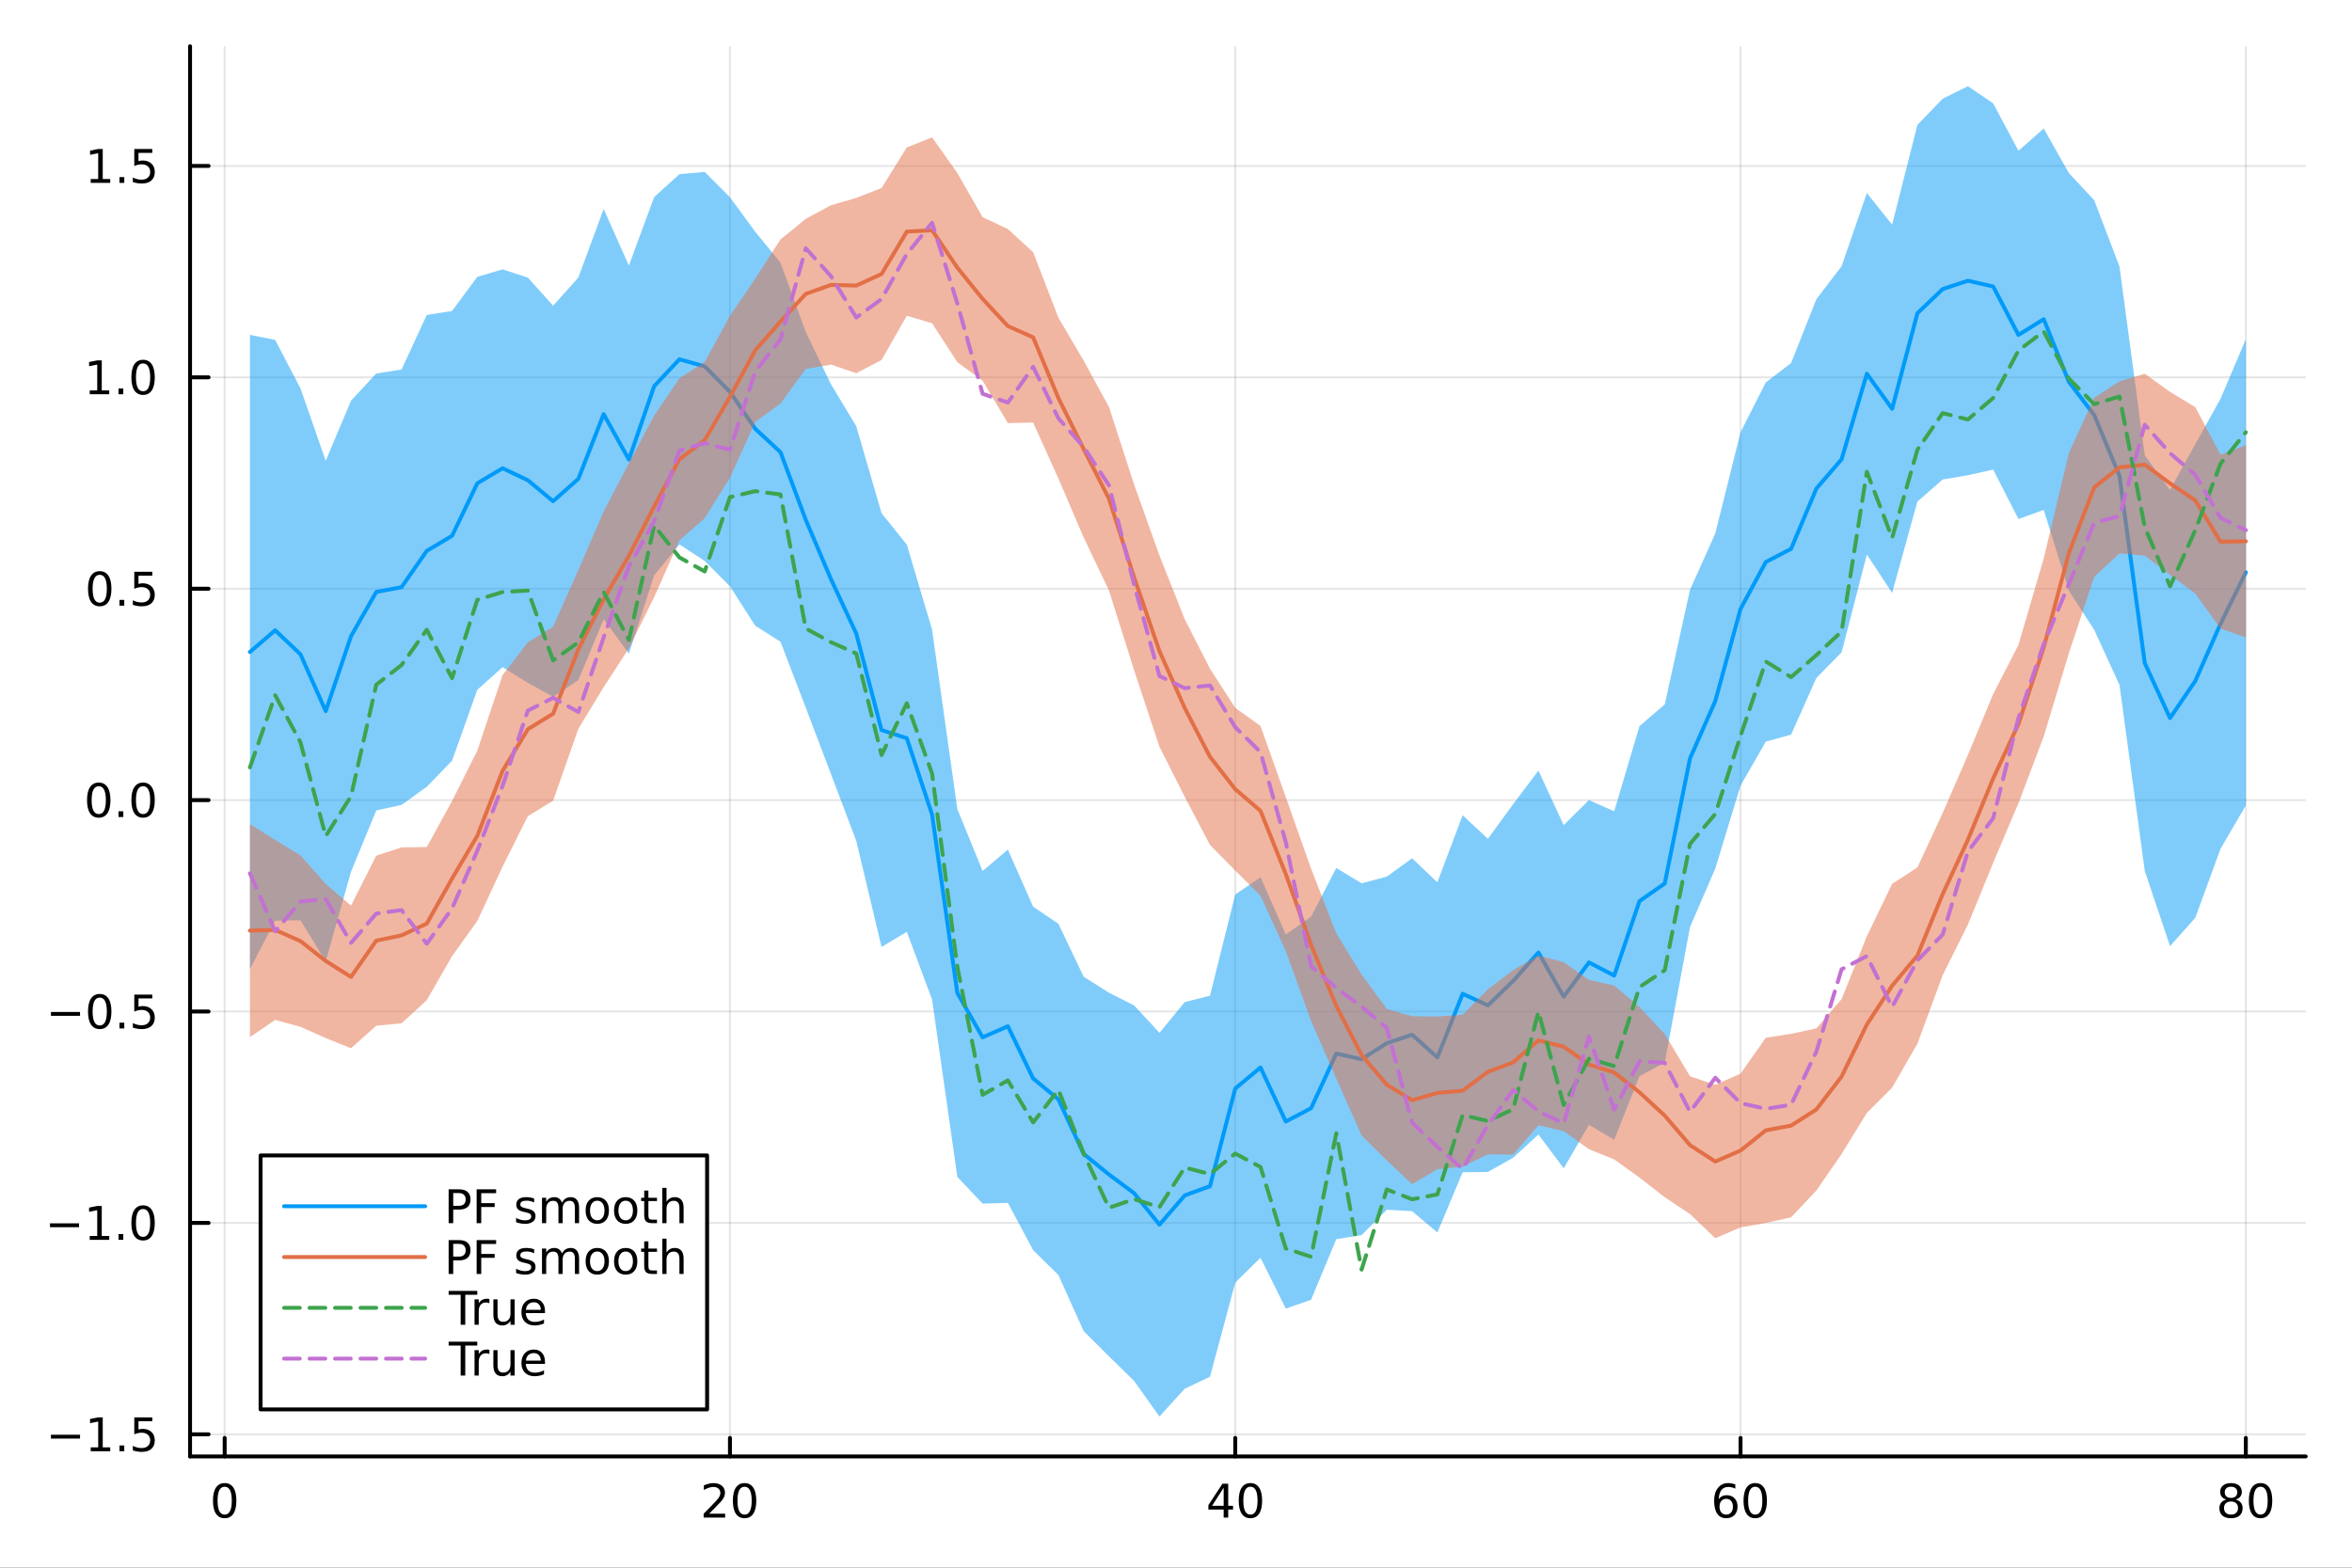 <?xml version="1.0" encoding="utf-8"?>
<svg xmlns="http://www.w3.org/2000/svg" xmlns:xlink="http://www.w3.org/1999/xlink" width="600" height="400" viewBox="0 0 2400 1600">
<rect x="0" y="0" width="2400" height="1600" fill="#333333" stroke="none"/>
<defs>
  <clipPath id="clip330">
    <rect x="0" y="0" width="2400" height="1600"/>
  </clipPath>
</defs>
<path clip-path="url(#clip330)" d="M0 1600 L2400 1600 L2400 0 L0 0  Z" fill="#ffffff" fill-rule="evenodd" fill-opacity="1"/>
<defs>
  <clipPath id="clip331">
    <rect x="480" y="0" width="1681" height="1600"/>
  </clipPath>
</defs>
<path clip-path="url(#clip330)" d="M193.936 1486.45 L2352.76 1486.45 L2352.76 47.244 L193.936 47.244  Z" fill="#ffffff" fill-rule="evenodd" fill-opacity="1"/>
<defs>
  <clipPath id="clip332">
    <rect x="193" y="47" width="2160" height="1440"/>
  </clipPath>
</defs>
<polyline clip-path="url(#clip332)" style="stroke:#000000; stroke-linecap:round; stroke-linejoin:round; stroke-width:2; stroke-opacity:0.1; fill:none" points="229.255,1486.45 229.255,47.244 "/>
<polyline clip-path="url(#clip332)" style="stroke:#000000; stroke-linecap:round; stroke-linejoin:round; stroke-width:2; stroke-opacity:0.1; fill:none" points="744.855,1486.45 744.855,47.244 "/>
<polyline clip-path="url(#clip332)" style="stroke:#000000; stroke-linecap:round; stroke-linejoin:round; stroke-width:2; stroke-opacity:0.1; fill:none" points="1260.46,1486.45 1260.46,47.244 "/>
<polyline clip-path="url(#clip332)" style="stroke:#000000; stroke-linecap:round; stroke-linejoin:round; stroke-width:2; stroke-opacity:0.1; fill:none" points="1776.06,1486.45 1776.06,47.244 "/>
<polyline clip-path="url(#clip332)" style="stroke:#000000; stroke-linecap:round; stroke-linejoin:round; stroke-width:2; stroke-opacity:0.1; fill:none" points="2291.66,1486.45 2291.66,47.244 "/>
<polyline clip-path="url(#clip332)" style="stroke:#000000; stroke-linecap:round; stroke-linejoin:round; stroke-width:2; stroke-opacity:0.1; fill:none" points="193.936,1463.86 2352.76,1463.86 "/>
<polyline clip-path="url(#clip332)" style="stroke:#000000; stroke-linecap:round; stroke-linejoin:round; stroke-width:2; stroke-opacity:0.1; fill:none" points="193.936,1248.11 2352.76,1248.11 "/>
<polyline clip-path="url(#clip332)" style="stroke:#000000; stroke-linecap:round; stroke-linejoin:round; stroke-width:2; stroke-opacity:0.1; fill:none" points="193.936,1032.36 2352.76,1032.36 "/>
<polyline clip-path="url(#clip332)" style="stroke:#000000; stroke-linecap:round; stroke-linejoin:round; stroke-width:2; stroke-opacity:0.1; fill:none" points="193.936,816.609 2352.76,816.609 "/>
<polyline clip-path="url(#clip332)" style="stroke:#000000; stroke-linecap:round; stroke-linejoin:round; stroke-width:2; stroke-opacity:0.1; fill:none" points="193.936,600.858 2352.76,600.858 "/>
<polyline clip-path="url(#clip332)" style="stroke:#000000; stroke-linecap:round; stroke-linejoin:round; stroke-width:2; stroke-opacity:0.1; fill:none" points="193.936,385.107 2352.76,385.107 "/>
<polyline clip-path="url(#clip332)" style="stroke:#000000; stroke-linecap:round; stroke-linejoin:round; stroke-width:2; stroke-opacity:0.1; fill:none" points="193.936,169.356 2352.76,169.356 "/>
<polyline clip-path="url(#clip330)" style="stroke:#000000; stroke-linecap:round; stroke-linejoin:round; stroke-width:4; stroke-opacity:1; fill:none" points="193.936,1486.45 2352.76,1486.45 "/>
<polyline clip-path="url(#clip330)" style="stroke:#000000; stroke-linecap:round; stroke-linejoin:round; stroke-width:4; stroke-opacity:1; fill:none" points="229.255,1486.45 229.255,1467.55 "/>
<polyline clip-path="url(#clip330)" style="stroke:#000000; stroke-linecap:round; stroke-linejoin:round; stroke-width:4; stroke-opacity:1; fill:none" points="744.855,1486.45 744.855,1467.55 "/>
<polyline clip-path="url(#clip330)" style="stroke:#000000; stroke-linecap:round; stroke-linejoin:round; stroke-width:4; stroke-opacity:1; fill:none" points="1260.46,1486.45 1260.46,1467.55 "/>
<polyline clip-path="url(#clip330)" style="stroke:#000000; stroke-linecap:round; stroke-linejoin:round; stroke-width:4; stroke-opacity:1; fill:none" points="1776.06,1486.45 1776.06,1467.55 "/>
<polyline clip-path="url(#clip330)" style="stroke:#000000; stroke-linecap:round; stroke-linejoin:round; stroke-width:4; stroke-opacity:1; fill:none" points="2291.66,1486.45 2291.66,1467.55 "/>
<path clip-path="url(#clip330)" d="M229.255 1517.37 Q225.644 1517.37 223.815 1520.93 Q222.009 1524.47 222.009 1531.6 Q222.009 1538.71 223.815 1542.27 Q225.644 1545.82 229.255 1545.82 Q232.889 1545.82 234.694 1542.27 Q236.523 1538.71 236.523 1531.6 Q236.523 1524.47 234.694 1520.93 Q232.889 1517.37 229.255 1517.37 M229.255 1513.66 Q235.065 1513.66 238.12 1518.27 Q241.199 1522.85 241.199 1531.6 Q241.199 1540.33 238.12 1544.94 Q235.065 1549.52 229.255 1549.52 Q223.444 1549.52 220.366 1544.94 Q217.31 1540.33 217.31 1531.6 Q217.31 1522.85 220.366 1518.27 Q223.444 1513.66 229.255 1513.66 Z" fill="#000000" fill-rule="nonzero" fill-opacity="1" /><path clip-path="url(#clip330)" d="M723.629 1544.91 L739.948 1544.91 L739.948 1548.85 L718.004 1548.85 L718.004 1544.91 Q720.666 1542.16 725.249 1537.53 Q729.855 1532.88 731.036 1531.53 Q733.281 1529.01 734.161 1527.27 Q735.064 1525.51 735.064 1523.82 Q735.064 1521.07 733.119 1519.33 Q731.198 1517.6 728.096 1517.6 Q725.897 1517.6 723.443 1518.36 Q721.013 1519.13 718.235 1520.68 L718.235 1515.95 Q721.059 1514.82 723.513 1514.24 Q725.967 1513.66 728.004 1513.66 Q733.374 1513.66 736.568 1516.35 Q739.763 1519.03 739.763 1523.52 Q739.763 1525.65 738.953 1527.57 Q738.166 1529.47 736.059 1532.07 Q735.48 1532.74 732.379 1535.95 Q729.277 1539.15 723.629 1544.91 Z" fill="#000000" fill-rule="nonzero" fill-opacity="1" /><path clip-path="url(#clip330)" d="M759.763 1517.37 Q756.152 1517.37 754.323 1520.93 Q752.517 1524.47 752.517 1531.6 Q752.517 1538.71 754.323 1542.27 Q756.152 1545.82 759.763 1545.82 Q763.397 1545.82 765.202 1542.27 Q767.031 1538.71 767.031 1531.6 Q767.031 1524.47 765.202 1520.93 Q763.397 1517.37 759.763 1517.37 M759.763 1513.66 Q765.573 1513.66 768.628 1518.27 Q771.707 1522.85 771.707 1531.6 Q771.707 1540.33 768.628 1544.94 Q765.573 1549.52 759.763 1549.52 Q753.952 1549.52 750.874 1544.94 Q747.818 1540.33 747.818 1531.6 Q747.818 1522.85 750.874 1518.27 Q753.952 1513.66 759.763 1513.66 Z" fill="#000000" fill-rule="nonzero" fill-opacity="1" /><path clip-path="url(#clip330)" d="M1248.63 1518.36 L1236.82 1536.81 L1248.63 1536.81 L1248.63 1518.36 M1247.4 1514.29 L1253.28 1514.29 L1253.28 1536.81 L1258.21 1536.81 L1258.21 1540.7 L1253.28 1540.7 L1253.28 1548.85 L1248.63 1548.85 L1248.63 1540.7 L1233.03 1540.7 L1233.03 1536.19 L1247.4 1514.29 Z" fill="#000000" fill-rule="nonzero" fill-opacity="1" /><path clip-path="url(#clip330)" d="M1275.94 1517.37 Q1272.33 1517.37 1270.5 1520.93 Q1268.7 1524.47 1268.7 1531.6 Q1268.7 1538.71 1270.5 1542.27 Q1272.33 1545.82 1275.94 1545.82 Q1279.58 1545.82 1281.38 1542.27 Q1283.21 1538.71 1283.21 1531.6 Q1283.21 1524.47 1281.38 1520.93 Q1279.58 1517.37 1275.94 1517.37 M1275.94 1513.66 Q1281.75 1513.66 1284.81 1518.27 Q1287.89 1522.85 1287.89 1531.6 Q1287.89 1540.33 1284.81 1544.94 Q1281.75 1549.52 1275.94 1549.52 Q1270.13 1549.52 1267.05 1544.94 Q1264 1540.33 1264 1531.6 Q1264 1522.85 1267.05 1518.27 Q1270.13 1513.66 1275.94 1513.66 Z" fill="#000000" fill-rule="nonzero" fill-opacity="1" /><path clip-path="url(#clip330)" d="M1761.46 1529.7 Q1758.31 1529.7 1756.46 1531.86 Q1754.63 1534.01 1754.63 1537.76 Q1754.63 1541.49 1756.46 1543.66 Q1758.31 1545.82 1761.46 1545.82 Q1764.61 1545.82 1766.44 1543.66 Q1768.29 1541.49 1768.29 1537.76 Q1768.29 1534.01 1766.44 1531.86 Q1764.61 1529.7 1761.46 1529.7 M1770.74 1515.05 L1770.74 1519.31 Q1768.98 1518.48 1767.18 1518.04 Q1765.4 1517.6 1763.64 1517.6 Q1759.01 1517.6 1756.55 1520.72 Q1754.12 1523.85 1753.78 1530.17 Q1755.14 1528.15 1757.2 1527.09 Q1759.26 1526 1761.74 1526 Q1766.95 1526 1769.96 1529.17 Q1772.99 1532.32 1772.99 1537.76 Q1772.99 1543.08 1769.84 1546.3 Q1766.69 1549.52 1761.46 1549.52 Q1755.47 1549.52 1752.3 1544.94 Q1749.12 1540.33 1749.12 1531.6 Q1749.12 1523.41 1753.01 1518.55 Q1756.9 1513.66 1763.45 1513.66 Q1765.21 1513.66 1766.99 1514.01 Q1768.8 1514.36 1770.74 1515.05 Z" fill="#000000" fill-rule="nonzero" fill-opacity="1" /><path clip-path="url(#clip330)" d="M1791.04 1517.37 Q1787.43 1517.37 1785.61 1520.93 Q1783.8 1524.47 1783.8 1531.6 Q1783.8 1538.71 1785.61 1542.27 Q1787.43 1545.82 1791.04 1545.82 Q1794.68 1545.82 1796.48 1542.27 Q1798.31 1538.71 1798.31 1531.6 Q1798.31 1524.47 1796.48 1520.93 Q1794.68 1517.37 1791.04 1517.37 M1791.04 1513.66 Q1796.86 1513.66 1799.91 1518.27 Q1802.99 1522.85 1802.99 1531.6 Q1802.99 1540.33 1799.91 1544.94 Q1796.86 1549.52 1791.04 1549.52 Q1785.23 1549.52 1782.16 1544.94 Q1779.1 1540.33 1779.1 1531.6 Q1779.1 1522.85 1782.16 1518.27 Q1785.23 1513.66 1791.04 1513.66 Z" fill="#000000" fill-rule="nonzero" fill-opacity="1" /><path clip-path="url(#clip330)" d="M2276.53 1532.44 Q2273.2 1532.44 2271.28 1534.22 Q2269.38 1536 2269.38 1539.13 Q2269.38 1542.25 2271.28 1544.03 Q2273.2 1545.82 2276.53 1545.82 Q2279.86 1545.82 2281.78 1544.03 Q2283.71 1542.23 2283.71 1539.13 Q2283.71 1536 2281.78 1534.22 Q2279.89 1532.44 2276.53 1532.44 M2271.85 1530.45 Q2268.84 1529.7 2267.16 1527.64 Q2265.49 1525.58 2265.49 1522.62 Q2265.49 1518.48 2268.43 1516.07 Q2271.39 1513.66 2276.53 1513.66 Q2281.69 1513.66 2284.63 1516.07 Q2287.57 1518.48 2287.57 1522.62 Q2287.57 1525.58 2285.88 1527.64 Q2284.22 1529.7 2281.23 1530.45 Q2284.61 1531.23 2286.48 1533.52 Q2288.38 1535.82 2288.38 1539.13 Q2288.38 1544.15 2285.3 1546.83 Q2282.25 1549.52 2276.53 1549.52 Q2270.81 1549.52 2267.73 1546.83 Q2264.68 1544.15 2264.68 1539.13 Q2264.68 1535.82 2266.58 1533.52 Q2268.47 1531.23 2271.85 1530.45 M2270.14 1523.06 Q2270.14 1525.75 2271.81 1527.25 Q2273.5 1528.76 2276.53 1528.76 Q2279.54 1528.76 2281.23 1527.25 Q2282.94 1525.75 2282.94 1523.06 Q2282.94 1520.38 2281.23 1518.87 Q2279.54 1517.37 2276.53 1517.37 Q2273.5 1517.37 2271.81 1518.87 Q2270.14 1520.38 2270.14 1523.06 Z" fill="#000000" fill-rule="nonzero" fill-opacity="1" /><path clip-path="url(#clip330)" d="M2306.69 1517.37 Q2303.08 1517.37 2301.25 1520.93 Q2299.45 1524.47 2299.45 1531.6 Q2299.45 1538.71 2301.25 1542.27 Q2303.08 1545.82 2306.69 1545.82 Q2310.33 1545.82 2312.13 1542.27 Q2313.96 1538.71 2313.96 1531.6 Q2313.96 1524.47 2312.13 1520.93 Q2310.33 1517.37 2306.69 1517.37 M2306.69 1513.66 Q2312.5 1513.66 2315.56 1518.27 Q2318.64 1522.85 2318.64 1531.6 Q2318.64 1540.33 2315.56 1544.94 Q2312.5 1549.52 2306.69 1549.52 Q2300.88 1549.52 2297.8 1544.94 Q2294.75 1540.33 2294.75 1531.6 Q2294.75 1522.85 2297.8 1518.27 Q2300.88 1513.66 2306.69 1513.66 Z" fill="#000000" fill-rule="nonzero" fill-opacity="1" /><polyline clip-path="url(#clip330)" style="stroke:#000000; stroke-linecap:round; stroke-linejoin:round; stroke-width:4; stroke-opacity:1; fill:none" points="193.936,1486.45 193.936,47.244 "/>
<polyline clip-path="url(#clip330)" style="stroke:#000000; stroke-linecap:round; stroke-linejoin:round; stroke-width:4; stroke-opacity:1; fill:none" points="193.936,1463.86 212.834,1463.86 "/>
<polyline clip-path="url(#clip330)" style="stroke:#000000; stroke-linecap:round; stroke-linejoin:round; stroke-width:4; stroke-opacity:1; fill:none" points="193.936,1248.11 212.834,1248.11 "/>
<polyline clip-path="url(#clip330)" style="stroke:#000000; stroke-linecap:round; stroke-linejoin:round; stroke-width:4; stroke-opacity:1; fill:none" points="193.936,1032.36 212.834,1032.36 "/>
<polyline clip-path="url(#clip330)" style="stroke:#000000; stroke-linecap:round; stroke-linejoin:round; stroke-width:4; stroke-opacity:1; fill:none" points="193.936,816.609 212.834,816.609 "/>
<polyline clip-path="url(#clip330)" style="stroke:#000000; stroke-linecap:round; stroke-linejoin:round; stroke-width:4; stroke-opacity:1; fill:none" points="193.936,600.858 212.834,600.858 "/>
<polyline clip-path="url(#clip330)" style="stroke:#000000; stroke-linecap:round; stroke-linejoin:round; stroke-width:4; stroke-opacity:1; fill:none" points="193.936,385.107 212.834,385.107 "/>
<polyline clip-path="url(#clip330)" style="stroke:#000000; stroke-linecap:round; stroke-linejoin:round; stroke-width:4; stroke-opacity:1; fill:none" points="193.936,169.356 212.834,169.356 "/>
<path clip-path="url(#clip330)" d="M51.987 1464.31 L81.663 1464.31 L81.663 1468.25 L51.987 1468.25 L51.987 1464.31 Z" fill="#000000" fill-rule="nonzero" fill-opacity="1" /><path clip-path="url(#clip330)" d="M92.566 1477.21 L100.205 1477.21 L100.205 1450.84 L91.895 1452.51 L91.895 1448.25 L100.159 1446.58 L104.834 1446.58 L104.834 1477.21 L112.473 1477.21 L112.473 1481.14 L92.566 1481.14 L92.566 1477.21 Z" fill="#000000" fill-rule="nonzero" fill-opacity="1" /><path clip-path="url(#clip330)" d="M121.918 1475.26 L126.802 1475.26 L126.802 1481.14 L121.918 1481.14 L121.918 1475.26 Z" fill="#000000" fill-rule="nonzero" fill-opacity="1" /><path clip-path="url(#clip330)" d="M137.033 1446.58 L155.39 1446.58 L155.39 1450.52 L141.316 1450.52 L141.316 1458.99 Q142.334 1458.64 143.353 1458.48 Q144.371 1458.3 145.39 1458.3 Q151.177 1458.3 154.556 1461.47 Q157.936 1464.64 157.936 1470.05 Q157.936 1475.63 154.464 1478.74 Q150.992 1481.81 144.672 1481.81 Q142.496 1481.81 140.228 1481.44 Q137.982 1481.07 135.575 1480.33 L135.575 1475.63 Q137.658 1476.77 139.881 1477.32 Q142.103 1477.88 144.58 1477.88 Q148.584 1477.88 150.922 1475.77 Q153.26 1473.67 153.26 1470.05 Q153.26 1466.44 150.922 1464.34 Q148.584 1462.23 144.58 1462.23 Q142.705 1462.23 140.83 1462.65 Q138.978 1463.06 137.033 1463.94 L137.033 1446.58 Z" fill="#000000" fill-rule="nonzero" fill-opacity="1" /><path clip-path="url(#clip330)" d="M50.992 1248.56 L80.668 1248.56 L80.668 1252.5 L50.992 1252.5 L50.992 1248.56 Z" fill="#000000" fill-rule="nonzero" fill-opacity="1" /><path clip-path="url(#clip330)" d="M91.571 1261.46 L99.21 1261.46 L99.21 1235.09 L90.899 1236.76 L90.899 1232.5 L99.163 1230.83 L103.839 1230.83 L103.839 1261.46 L111.478 1261.46 L111.478 1265.39 L91.571 1265.39 L91.571 1261.46 Z" fill="#000000" fill-rule="nonzero" fill-opacity="1" /><path clip-path="url(#clip330)" d="M120.922 1259.51 L125.807 1259.51 L125.807 1265.39 L120.922 1265.39 L120.922 1259.51 Z" fill="#000000" fill-rule="nonzero" fill-opacity="1" /><path clip-path="url(#clip330)" d="M145.992 1233.91 Q142.381 1233.91 140.552 1237.47 Q138.746 1241.02 138.746 1248.15 Q138.746 1255.25 140.552 1258.82 Q142.381 1262.36 145.992 1262.36 Q149.626 1262.36 151.431 1258.82 Q153.26 1255.25 153.26 1248.15 Q153.26 1241.02 151.431 1237.47 Q149.626 1233.91 145.992 1233.91 M145.992 1230.21 Q151.802 1230.21 154.857 1234.81 Q157.936 1239.4 157.936 1248.15 Q157.936 1256.87 154.857 1261.48 Q151.802 1266.06 145.992 1266.06 Q140.181 1266.06 137.103 1261.48 Q134.047 1256.87 134.047 1248.15 Q134.047 1239.4 137.103 1234.81 Q140.181 1230.21 145.992 1230.21 Z" fill="#000000" fill-rule="nonzero" fill-opacity="1" /><path clip-path="url(#clip330)" d="M51.987 1032.81 L81.663 1032.81 L81.663 1036.75 L51.987 1036.75 L51.987 1032.81 Z" fill="#000000" fill-rule="nonzero" fill-opacity="1" /><path clip-path="url(#clip330)" d="M101.756 1018.16 Q98.145 1018.16 96.316 1021.72 Q94.51 1025.27 94.51 1032.39 Q94.51 1039.5 96.316 1043.07 Q98.145 1046.61 101.756 1046.61 Q105.39 1046.61 107.196 1043.07 Q109.024 1039.5 109.024 1032.39 Q109.024 1025.27 107.196 1021.72 Q105.39 1018.16 101.756 1018.16 M101.756 1014.46 Q107.566 1014.46 110.621 1019.06 Q113.7 1023.64 113.7 1032.39 Q113.7 1041.12 110.621 1045.73 Q107.566 1050.31 101.756 1050.31 Q95.946 1050.31 92.867 1045.73 Q89.811 1041.12 89.811 1032.39 Q89.811 1023.64 92.867 1019.06 Q95.946 1014.46 101.756 1014.46 Z" fill="#000000" fill-rule="nonzero" fill-opacity="1" /><path clip-path="url(#clip330)" d="M121.918 1043.76 L126.802 1043.76 L126.802 1049.64 L121.918 1049.64 L121.918 1043.76 Z" fill="#000000" fill-rule="nonzero" fill-opacity="1" /><path clip-path="url(#clip330)" d="M137.033 1015.08 L155.39 1015.08 L155.39 1019.02 L141.316 1019.02 L141.316 1027.49 Q142.334 1027.14 143.353 1026.98 Q144.371 1026.79 145.39 1026.79 Q151.177 1026.79 154.556 1029.96 Q157.936 1033.14 157.936 1038.55 Q157.936 1044.13 154.464 1047.23 Q150.992 1050.31 144.672 1050.31 Q142.496 1050.31 140.228 1049.94 Q137.982 1049.57 135.575 1048.83 L135.575 1044.13 Q137.658 1045.27 139.881 1045.82 Q142.103 1046.38 144.58 1046.38 Q148.584 1046.38 150.922 1044.27 Q153.26 1042.16 153.26 1038.55 Q153.26 1034.94 150.922 1032.83 Q148.584 1030.73 144.58 1030.73 Q142.705 1030.73 140.83 1031.14 Q138.978 1031.56 137.033 1032.44 L137.033 1015.08 Z" fill="#000000" fill-rule="nonzero" fill-opacity="1" /><path clip-path="url(#clip330)" d="M100.76 802.408 Q97.149 802.408 95.321 805.972 Q93.515 809.514 93.515 816.644 Q93.515 823.75 95.321 827.315 Q97.149 830.857 100.76 830.857 Q104.395 830.857 106.2 827.315 Q108.029 823.75 108.029 816.644 Q108.029 809.514 106.2 805.972 Q104.395 802.408 100.76 802.408 M100.76 798.704 Q106.571 798.704 109.626 803.31 Q112.705 807.894 112.705 816.644 Q112.705 825.371 109.626 829.977 Q106.571 834.56 100.76 834.56 Q94.95 834.56 91.871 829.977 Q88.816 825.371 88.816 816.644 Q88.816 807.894 91.871 803.31 Q94.95 798.704 100.76 798.704 Z" fill="#000000" fill-rule="nonzero" fill-opacity="1" /><path clip-path="url(#clip330)" d="M120.922 828.009 L125.807 828.009 L125.807 833.889 L120.922 833.889 L120.922 828.009 Z" fill="#000000" fill-rule="nonzero" fill-opacity="1" /><path clip-path="url(#clip330)" d="M145.992 802.408 Q142.381 802.408 140.552 805.972 Q138.746 809.514 138.746 816.644 Q138.746 823.75 140.552 827.315 Q142.381 830.857 145.992 830.857 Q149.626 830.857 151.431 827.315 Q153.26 823.75 153.26 816.644 Q153.26 809.514 151.431 805.972 Q149.626 802.408 145.992 802.408 M145.992 798.704 Q151.802 798.704 154.857 803.31 Q157.936 807.894 157.936 816.644 Q157.936 825.371 154.857 829.977 Q151.802 834.56 145.992 834.56 Q140.181 834.56 137.103 829.977 Q134.047 825.371 134.047 816.644 Q134.047 807.894 137.103 803.31 Q140.181 798.704 145.992 798.704 Z" fill="#000000" fill-rule="nonzero" fill-opacity="1" /><path clip-path="url(#clip330)" d="M101.756 586.657 Q98.145 586.657 96.316 590.221 Q94.51 593.763 94.51 600.893 Q94.51 607.999 96.316 611.564 Q98.145 615.105 101.756 615.105 Q105.39 615.105 107.196 611.564 Q109.024 607.999 109.024 600.893 Q109.024 593.763 107.196 590.221 Q105.39 586.657 101.756 586.657 M101.756 582.953 Q107.566 582.953 110.621 587.559 Q113.7 592.143 113.7 600.893 Q113.7 609.619 110.621 614.226 Q107.566 618.809 101.756 618.809 Q95.946 618.809 92.867 614.226 Q89.811 609.619 89.811 600.893 Q89.811 592.143 92.867 587.559 Q95.946 582.953 101.756 582.953 Z" fill="#000000" fill-rule="nonzero" fill-opacity="1" /><path clip-path="url(#clip330)" d="M121.918 612.258 L126.802 612.258 L126.802 618.138 L121.918 618.138 L121.918 612.258 Z" fill="#000000" fill-rule="nonzero" fill-opacity="1" /><path clip-path="url(#clip330)" d="M137.033 583.578 L155.39 583.578 L155.39 587.513 L141.316 587.513 L141.316 595.985 Q142.334 595.638 143.353 595.476 Q144.371 595.291 145.39 595.291 Q151.177 595.291 154.556 598.462 Q157.936 601.633 157.936 607.05 Q157.936 612.629 154.464 615.73 Q150.992 618.809 144.672 618.809 Q142.496 618.809 140.228 618.439 Q137.982 618.068 135.575 617.328 L135.575 612.629 Q137.658 613.763 139.881 614.318 Q142.103 614.874 144.58 614.874 Q148.584 614.874 150.922 612.767 Q153.26 610.661 153.26 607.05 Q153.26 603.439 150.922 601.332 Q148.584 599.226 144.58 599.226 Q142.705 599.226 140.83 599.643 Q138.978 600.059 137.033 600.939 L137.033 583.578 Z" fill="#000000" fill-rule="nonzero" fill-opacity="1" /><path clip-path="url(#clip330)" d="M91.571 398.452 L99.21 398.452 L99.21 372.086 L90.899 373.753 L90.899 369.493 L99.163 367.827 L103.839 367.827 L103.839 398.452 L111.478 398.452 L111.478 402.387 L91.571 402.387 L91.571 398.452 Z" fill="#000000" fill-rule="nonzero" fill-opacity="1" /><path clip-path="url(#clip330)" d="M120.922 396.507 L125.807 396.507 L125.807 402.387 L120.922 402.387 L120.922 396.507 Z" fill="#000000" fill-rule="nonzero" fill-opacity="1" /><path clip-path="url(#clip330)" d="M145.992 370.905 Q142.381 370.905 140.552 374.47 Q138.746 378.012 138.746 385.141 Q138.746 392.248 140.552 395.813 Q142.381 399.354 145.992 399.354 Q149.626 399.354 151.431 395.813 Q153.26 392.248 153.26 385.141 Q153.26 378.012 151.431 374.47 Q149.626 370.905 145.992 370.905 M145.992 367.202 Q151.802 367.202 154.857 371.808 Q157.936 376.391 157.936 385.141 Q157.936 393.868 154.857 398.475 Q151.802 403.058 145.992 403.058 Q140.181 403.058 137.103 398.475 Q134.047 393.868 134.047 385.141 Q134.047 376.391 137.103 371.808 Q140.181 367.202 145.992 367.202 Z" fill="#000000" fill-rule="nonzero" fill-opacity="1" /><path clip-path="url(#clip330)" d="M92.566 182.7 L100.205 182.7 L100.205 156.335 L91.895 158.001 L91.895 153.742 L100.159 152.076 L104.834 152.076 L104.834 182.7 L112.473 182.7 L112.473 186.636 L92.566 186.636 L92.566 182.7 Z" fill="#000000" fill-rule="nonzero" fill-opacity="1" /><path clip-path="url(#clip330)" d="M121.918 180.756 L126.802 180.756 L126.802 186.636 L121.918 186.636 L121.918 180.756 Z" fill="#000000" fill-rule="nonzero" fill-opacity="1" /><path clip-path="url(#clip330)" d="M137.033 152.076 L155.39 152.076 L155.39 156.011 L141.316 156.011 L141.316 164.483 Q142.334 164.136 143.353 163.974 Q144.371 163.788 145.39 163.788 Q151.177 163.788 154.556 166.96 Q157.936 170.131 157.936 175.548 Q157.936 181.126 154.464 184.228 Q150.992 187.307 144.672 187.307 Q142.496 187.307 140.228 186.936 Q137.982 186.566 135.575 185.825 L135.575 181.126 Q137.658 182.261 139.881 182.816 Q142.103 183.372 144.58 183.372 Q148.584 183.372 150.922 181.265 Q153.26 179.159 153.26 175.548 Q153.26 171.937 150.922 169.83 Q148.584 167.724 144.58 167.724 Q142.705 167.724 140.83 168.14 Q138.978 168.557 137.033 169.437 L137.033 152.076 Z" fill="#000000" fill-rule="nonzero" fill-opacity="1" /><path clip-path="url(#clip332)" d="M255.035 989.09 L280.815 939.639 L306.595 939.233 L332.375 981.313 L358.155 889.75 L383.935 827.141 L409.715 821.497 L435.495 802.975 L461.275 776.377 L487.055 703.97 L512.835 680.915 L538.615 696.956 L564.395 711.089 L590.175 694.176 L615.955 632.081 L641.735 667.043 L667.515 587.146 L693.295 555.659 L719.075 572.492 L744.855 598.391 L770.635 638.65 L796.415 654.938 L822.195 722.178 L847.975 790.175 L873.755 858.237 L899.535 966.461 L925.316 951.021 L951.096 1020.1 L976.876 1201.19 L1002.66 1228.43 L1028.44 1227.72 L1054.22 1275.91 L1080 1301.27 L1105.78 1358.55 L1131.56 1384.24 L1157.34 1409.52 L1183.12 1445.72 L1208.9 1417.35 L1234.68 1405.13 L1260.46 1309.06 L1286.24 1283.64 L1312.02 1335.56 L1337.8 1326.57 L1363.58 1264.69 L1389.36 1260.61 L1415.14 1234.6 L1440.92 1236.16 L1466.7 1257.89 L1492.48 1196.46 L1518.26 1196.09 L1544.04 1181.6 L1569.82 1157.91 L1595.6 1192.43 L1621.38 1148 L1647.16 1163.31 L1672.94 1098.33 L1698.72 1084.51 L1724.5 946.106 L1750.28 886.519 L1776.06 801.837 L1801.84 756.953 L1827.62 749.755 L1853.4 692.007 L1879.18 665.751 L1904.96 565.96 L1930.74 605.141 L1956.52 511.942 L1982.3 489.382 L2008.08 485.002 L2033.86 479.245 L2059.64 529.735 L2085.42 520.422 L2111.2 603.117 L2136.98 642.864 L2162.76 699.127 L2188.54 888.854 L2214.32 965.674 L2240.1 936.728 L2265.88 866.229 L2291.66 822.091 L2291.66 346.195 L2265.88 406.948 L2240.1 453.252 L2214.32 500.101 L2188.54 464.678 L2162.76 272.122 L2136.98 204.353 L2111.2 176.777 L2085.42 131.144 L2059.64 153.905 L2033.86 105.525 L2008.08 87.976 L1982.3 100.756 L1956.52 127.5 L1930.74 229.302 L1904.96 197.007 L1879.18 271.664 L1853.4 305.425 L1827.62 370.574 L1801.84 390.267 L1776.06 441.106 L1750.28 544.476 L1724.5 601.942 L1698.72 718.914 L1672.94 741.084 L1647.16 827.987 L1621.38 816.591 L1595.6 842.111 L1569.82 786.434 L1544.04 820.735 L1518.26 856.082 L1492.48 832.084 L1466.7 900.525 L1440.92 875.955 L1415.14 894.664 L1389.36 901.516 L1363.58 885.85 L1337.8 935.628 L1312.02 953.713 L1286.24 895.279 L1260.46 912.92 L1234.68 1016.19 L1208.9 1022.74 L1183.12 1054.13 L1157.34 1026.23 L1131.56 1013.15 L1105.78 996.813 L1080 942.818 L1054.22 925.367 L1028.44 867.099 L1002.66 888.976 L976.876 825.78 L951.096 642.592 L925.316 555.861 L899.535 523.771 L873.755 435.023 L847.975 392.244 L822.195 338.855 L796.415 268.108 L770.635 236.529 L744.855 201.316 L719.075 175.442 L693.295 177.755 L667.515 201.119 L641.735 271.007 L615.955 213.28 L590.175 283.243 L564.395 312.021 L538.615 283.341 L512.835 274.932 L487.055 282.555 L461.275 317.367 L435.495 321.415 L409.715 377.139 L383.935 381.167 L358.155 408.998 L332.375 470.26 L306.595 396.362 L280.815 346.945 L255.035 341.766  Z" fill="#009af9" fill-rule="evenodd" fill-opacity="0.5"/>
<polyline clip-path="url(#clip332)" style="stroke:#009af9; stroke-linecap:round; stroke-linejoin:round; stroke-width:4; stroke-opacity:1; fill:none" points="255.035,665.428 280.815,643.292 306.595,667.797 332.375,725.786 358.155,649.374 383.935,604.154 409.715,599.318 435.495,562.195 461.275,546.872 487.055,493.262 512.835,477.923 538.615,490.148 564.395,511.555 590.175,488.71 615.955,422.681 641.735,469.025 667.515,394.133 693.295,366.707 719.075,373.967 744.855,399.853 770.635,437.59 796.415,461.523 822.195,530.516 847.975,591.209 873.755,646.63 899.535,745.116 925.316,753.441 951.096,831.347 976.876,1013.49 1002.66,1058.7 1028.44,1047.41 1054.22,1100.64 1080,1122.04 1105.78,1177.68 1131.56,1198.7 1157.34,1217.87 1183.12,1249.92 1208.9,1220.05 1234.68,1210.66 1260.46,1110.99 1286.24,1089.46 1312.02,1144.64 1337.8,1131.1 1363.58,1075.27 1389.36,1081.06 1415.14,1064.63 1440.92,1056.06 1466.7,1079.21 1492.48,1014.27 1518.26,1026.09 1544.04,1001.17 1569.82,972.172 1595.6,1017.27 1621.38,982.296 1647.16,995.65 1672.94,919.706 1698.72,901.714 1724.5,774.024 1750.28,715.498 1776.06,621.472 1801.84,573.61 1827.62,560.165 1853.4,498.716 1879.18,468.708 1904.96,381.484 1930.74,417.221 1956.52,319.721 1982.3,295.069 2008.08,286.489 2033.86,292.385 2059.64,341.82 2085.42,325.783 2111.2,389.947 2136.98,423.609 2162.76,485.625 2188.54,676.766 2214.32,732.888 2240.1,694.99 2265.88,636.589 2291.66,584.143 "/>
<path clip-path="url(#clip332)" d="M255.035 1058.47 L280.815 1040.94 L306.595 1047.96 L332.375 1059.47 L358.155 1069.86 L383.935 1046.84 L409.715 1044.4 L435.495 1020.79 L461.275 975.904 L487.055 939.97 L512.835 884.481 L538.615 832.981 L564.395 817.217 L590.175 743.815 L615.955 701.391 L641.735 661.621 L667.515 609.507 L693.295 551.466 L719.075 528.894 L744.855 487.663 L770.635 430.644 L796.415 411.88 L822.195 376.613 L847.975 372.099 L873.755 380.914 L899.535 367.44 L925.316 322.268 L951.096 329.915 L976.876 369.72 L1002.66 388.527 L1028.44 431.834 L1054.22 431.282 L1080 488.397 L1105.78 548.521 L1131.56 602.535 L1157.34 684.343 L1183.12 762.155 L1208.9 813.182 L1234.68 862.378 L1260.46 888.472 L1286.24 914.249 L1312.02 970.662 L1337.8 1041.98 L1363.58 1100.92 L1389.36 1158.85 L1415.14 1184.42 L1440.92 1208.64 L1466.7 1193.36 L1492.48 1190.78 L1518.26 1178.14 L1544.04 1178.44 L1569.82 1148.41 L1595.6 1154.45 L1621.38 1172.88 L1647.16 1183.35 L1672.94 1201.86 L1698.72 1221.93 L1724.5 1239.09 L1750.28 1263.74 L1776.06 1252.68 L1801.84 1248.15 L1827.62 1242.43 L1853.4 1215.13 L1879.18 1177.75 L1904.96 1135.83 L1930.74 1110.07 L1956.52 1065.28 L1982.3 995.319 L2008.08 943.632 L2033.86 880.548 L2059.64 819.835 L2085.42 751.68 L2111.2 666.37 L2136.98 588.693 L2162.76 564.828 L2188.54 567.054 L2214.32 586.678 L2240.1 605.854 L2265.88 641.574 L2291.66 650.656 L2291.66 454.258 L2265.88 464.081 L2240.1 415.543 L2214.32 399.969 L2188.54 381.399 L2162.76 389.134 L2136.98 405.969 L2111.2 462.081 L2085.42 569.971 L2059.64 658.22 L2033.86 708.362 L2008.08 770.496 L1982.3 829.827 L1956.52 885.339 L1930.74 902.065 L1904.96 955.517 L1879.18 1019.69 L1853.4 1049.59 L1827.62 1055.17 L1801.84 1059.14 L1776.06 1095.78 L1750.28 1107.23 L1724.5 1098.43 L1698.72 1055.31 L1672.94 1027.79 L1647.16 1005.84 L1621.38 1000.11 L1595.6 982.054 L1569.82 975.293 L1544.04 990.067 L1518.26 1009.68 L1492.48 1035.6 L1466.7 1037.48 L1440.92 1037.12 L1415.14 1029.78 L1389.36 994.572 L1363.58 952.602 L1337.8 886.481 L1312.02 813.463 L1286.24 740.945 L1260.46 722.433 L1234.68 682.486 L1208.9 631.961 L1183.12 566.966 L1157.34 494.782 L1131.56 415.262 L1105.78 368.07 L1080 324.202 L1054.22 257.363 L1028.44 233.796 L1002.66 221.608 L976.876 176.577 L951.096 140.171 L925.316 150.462 L899.535 191.918 L873.755 201.968 L847.975 209.457 L822.195 223.327 L796.415 244.418 L770.635 284.347 L744.855 322.289 L719.075 369.454 L693.295 386.051 L667.515 424.159 L641.735 472.813 L615.955 521.957 L590.175 581.563 L564.395 639.628 L538.615 655.502 L512.835 689.002 L487.055 766.104 L461.275 817.514 L435.495 864.48 L409.715 864.869 L383.935 873.275 L358.155 924.294 L332.375 902.119 L306.595 872.992 L280.815 857.27 L255.035 841.055  Z" fill="#e26f46" fill-rule="evenodd" fill-opacity="0.5"/>
<polyline clip-path="url(#clip332)" style="stroke:#e26f46; stroke-linecap:round; stroke-linejoin:round; stroke-width:4; stroke-opacity:1; fill:none" points="255.035,949.765 280.815,949.107 306.595,960.478 332.375,980.794 358.155,997.077 383.935,960.056 409.715,954.635 435.495,942.637 461.275,896.709 487.055,853.037 512.835,786.741 538.615,744.242 564.395,728.422 590.175,662.689 615.955,611.674 641.735,567.217 667.515,516.833 693.295,468.759 719.075,449.174 744.855,404.976 770.635,357.495 796.415,328.149 822.195,299.97 847.975,290.778 873.755,291.441 899.535,279.679 925.316,236.365 951.096,235.043 976.876,273.148 1002.66,305.067 1028.44,332.815 1054.22,344.323 1080,406.3 1105.78,458.295 1131.56,508.898 1157.34,589.562 1183.12,664.56 1208.9,722.571 1234.68,772.432 1260.46,805.453 1286.24,827.597 1312.02,892.063 1337.8,964.233 1363.58,1026.76 1389.36,1076.71 1415.14,1107.1 1440.92,1122.88 1466.7,1115.42 1492.48,1113.19 1518.26,1093.91 1544.04,1084.25 1569.82,1061.85 1595.6,1068.25 1621.38,1086.5 1647.16,1094.59 1672.94,1114.82 1698.72,1138.62 1724.5,1168.76 1750.28,1185.49 1776.06,1174.23 1801.84,1153.65 1827.62,1148.8 1853.4,1132.36 1879.18,1098.72 1904.96,1045.67 1930.74,1006.06 1956.52,975.309 1982.3,912.573 2008.08,857.064 2033.86,794.455 2059.64,739.027 2085.42,660.825 2111.2,564.226 2136.98,497.331 2162.76,476.981 2188.54,474.226 2214.32,493.324 2240.1,510.699 2265.88,552.828 2291.66,552.457 "/>
<polyline clip-path="url(#clip332)" style="stroke:#3da44d; stroke-linecap:round; stroke-linejoin:round; stroke-width:4; stroke-opacity:1; fill:none" stroke-dasharray="16, 10" points="255.035,783.202 280.815,709.59 306.595,757.567 332.375,853.319 358.155,812.667 383.935,698.844 409.715,678.796 435.495,642.758 461.275,692.141 487.055,612.151 512.835,604.235 538.615,602.715 564.395,674.026 590.175,655.453 615.955,603.98 641.735,653.18 667.515,536.46 693.295,568.929 719.075,583.235 744.855,507.382 770.635,501.271 796.415,504.657 822.195,641.389 847.975,655.456 873.755,666.96 899.535,770.57 925.316,717.762 951.096,789.523 976.876,986.694 1002.66,1117.38 1028.44,1102.66 1054.22,1145.55 1080,1112.35 1105.78,1177.21 1131.56,1232.68 1157.34,1223.86 1183.12,1232.01 1208.9,1191.58 1234.68,1198.26 1260.46,1177.35 1286.24,1191.07 1312.02,1274.21 1337.8,1282.64 1363.58,1156.63 1389.36,1295.78 1415.14,1213.98 1440.92,1224.01 1466.7,1219.05 1492.48,1138.03 1518.26,1144.08 1544.04,1132.11 1569.82,1032.51 1595.6,1127.81 1621.38,1080.6 1647.16,1087.98 1672.94,1007.46 1698.72,990.191 1724.5,861.343 1750.28,830.715 1776.06,750.994 1801.84,675.154 1827.62,691.056 1853.4,668.662 1879.18,644.498 1904.96,481.486 1930.74,549.021 1956.52,459.049 1982.3,421.663 2008.08,428.116 2033.86,406.19 2059.64,357.741 2085.42,338.248 2111.2,386.511 2136.98,412.537 2162.76,404.71 2188.54,538.019 2214.32,598.409 2240.1,541.039 2265.88,473.14 2291.66,441.208 "/>
<polyline clip-path="url(#clip332)" style="stroke:#c271d2; stroke-linecap:round; stroke-linejoin:round; stroke-width:4; stroke-opacity:1; fill:none" stroke-dasharray="16, 10" points="255.035,891.367 280.815,950.499 306.595,920.057 332.375,917.612 358.155,962.349 383.935,932.384 409.715,928.819 435.495,963.196 461.275,927.144 487.055,868.233 512.835,802.044 538.615,725.255 564.395,712.182 590.175,726.703 615.955,650.594 641.735,577.961 667.515,532.111 693.295,459.774 719.075,452.257 744.855,459.035 770.635,379.175 796.415,346.359 822.195,253.373 847.975,281.929 873.755,324.076 899.535,305.199 925.316,259.157 951.096,227.402 976.876,309.735 1002.66,401.901 1028.44,410.837 1054.22,374.38 1080,426.943 1105.78,456.172 1131.56,495.28 1157.34,596.968 1183.12,689.953 1208.9,702.335 1234.68,699.611 1260.46,742.156 1286.24,767.677 1312.02,859.575 1337.8,986.173 1363.58,1008.41 1389.36,1027.31 1415.14,1049.2 1440.92,1145.8 1466.7,1170.38 1492.48,1193.04 1518.26,1148.16 1544.04,1112.4 1569.82,1134.24 1595.6,1146.58 1621.38,1057.81 1647.16,1132.46 1672.94,1083.15 1698.72,1084.77 1724.5,1134.71 1750.28,1099.99 1776.06,1125.86 1801.84,1131.69 1827.62,1127.55 1853.4,1073.39 1879.18,989.272 1904.96,975.774 1930.74,1027.65 1956.52,980.207 1982.3,953.88 2008.08,869.049 2033.86,835.082 2059.64,732.803 2085.42,657.301 2111.2,595.801 2136.98,533.645 2162.76,526.757 2188.54,433.394 2214.32,462.571 2240.1,484.572 2265.88,528.507 2291.66,541.091 "/>
<path clip-path="url(#clip330)" d="M265.897 1438.47 L721.546 1438.47 L721.546 1179.27 L265.897 1179.27  Z" fill="#ffffff" fill-rule="evenodd" fill-opacity="1"/>
<polyline clip-path="url(#clip330)" style="stroke:#000000; stroke-linecap:round; stroke-linejoin:round; stroke-width:4; stroke-opacity:1; fill:none" points="265.897,1438.47 721.546,1438.47 721.546,1179.27 265.897,1179.27 265.897,1438.47 "/>
<polyline clip-path="url(#clip330)" style="stroke:#009af9; stroke-linecap:round; stroke-linejoin:round; stroke-width:4; stroke-opacity:1; fill:none" points="289.884,1231.11 433.805,1231.11 "/>
<path clip-path="url(#clip330)" d="M462.468 1217.68 L462.468 1230.66 L468.347 1230.66 Q471.611 1230.66 473.394 1228.97 Q475.176 1227.28 475.176 1224.16 Q475.176 1221.06 473.394 1219.37 Q471.611 1217.68 468.347 1217.68 L462.468 1217.68 M457.792 1213.83 L468.347 1213.83 Q474.157 1213.83 477.12 1216.47 Q480.106 1219.09 480.106 1224.16 Q480.106 1229.27 477.12 1231.89 Q474.157 1234.51 468.347 1234.51 L462.468 1234.51 L462.468 1248.39 L457.792 1248.39 L457.792 1213.83 Z" fill="#000000" fill-rule="nonzero" fill-opacity="1" /><path clip-path="url(#clip330)" d="M486.38 1213.83 L506.241 1213.83 L506.241 1217.77 L491.055 1217.77 L491.055 1227.95 L504.759 1227.95 L504.759 1231.89 L491.055 1231.89 L491.055 1248.39 L486.38 1248.39 L486.38 1213.83 Z" fill="#000000" fill-rule="nonzero" fill-opacity="1" /><path clip-path="url(#clip330)" d="M545.06 1223.23 L545.06 1227.26 Q543.254 1226.33 541.31 1225.87 Q539.365 1225.41 537.282 1225.41 Q534.111 1225.41 532.514 1226.38 Q530.94 1227.35 530.94 1229.3 Q530.94 1230.78 532.074 1231.64 Q533.208 1232.47 536.634 1233.23 L538.092 1233.56 Q542.629 1234.53 544.527 1236.31 Q546.449 1238.07 546.449 1241.24 Q546.449 1244.85 543.578 1246.96 Q540.731 1249.07 535.731 1249.07 Q533.648 1249.07 531.379 1248.65 Q529.134 1248.26 526.634 1247.45 L526.634 1243.05 Q528.995 1244.27 531.287 1244.9 Q533.578 1245.5 535.824 1245.5 Q538.833 1245.5 540.453 1244.48 Q542.074 1243.44 542.074 1241.57 Q542.074 1239.83 540.893 1238.9 Q539.736 1237.98 535.777 1237.12 L534.296 1236.77 Q530.338 1235.94 528.578 1234.23 Q526.819 1232.49 526.819 1229.48 Q526.819 1225.83 529.412 1223.83 Q532.004 1221.84 536.773 1221.84 Q539.134 1221.84 541.217 1222.19 Q543.301 1222.54 545.06 1223.23 Z" fill="#000000" fill-rule="nonzero" fill-opacity="1" /><path clip-path="url(#clip330)" d="M573.416 1227.45 Q575.013 1224.58 577.236 1223.21 Q579.458 1221.84 582.467 1221.84 Q586.518 1221.84 588.717 1224.69 Q590.916 1227.51 590.916 1232.75 L590.916 1248.39 L586.634 1248.39 L586.634 1232.89 Q586.634 1229.16 585.314 1227.35 Q583.995 1225.55 581.286 1225.55 Q577.976 1225.55 576.055 1227.75 Q574.134 1229.95 574.134 1233.74 L574.134 1248.39 L569.851 1248.39 L569.851 1232.89 Q569.851 1229.14 568.532 1227.35 Q567.212 1225.55 564.458 1225.55 Q561.194 1225.55 559.273 1227.77 Q557.351 1229.97 557.351 1233.74 L557.351 1248.39 L553.069 1248.39 L553.069 1222.47 L557.351 1222.47 L557.351 1226.5 Q558.81 1224.11 560.847 1222.98 Q562.884 1221.84 565.685 1221.84 Q568.509 1221.84 570.476 1223.28 Q572.467 1224.71 573.416 1227.45 Z" fill="#000000" fill-rule="nonzero" fill-opacity="1" /><path clip-path="url(#clip330)" d="M609.458 1225.45 Q606.032 1225.45 604.041 1228.14 Q602.05 1230.8 602.05 1235.45 Q602.05 1240.11 604.018 1242.79 Q606.009 1245.45 609.458 1245.45 Q612.86 1245.45 614.851 1242.77 Q616.842 1240.08 616.842 1235.45 Q616.842 1230.85 614.851 1228.16 Q612.86 1225.45 609.458 1225.45 M609.458 1221.84 Q615.013 1221.84 618.184 1225.45 Q621.356 1229.07 621.356 1235.45 Q621.356 1241.82 618.184 1245.45 Q615.013 1249.07 609.458 1249.07 Q603.879 1249.07 600.708 1245.45 Q597.56 1241.82 597.56 1235.45 Q597.56 1229.07 600.708 1225.45 Q603.879 1221.84 609.458 1221.84 Z" fill="#000000" fill-rule="nonzero" fill-opacity="1" /><path clip-path="url(#clip330)" d="M638.462 1225.45 Q635.036 1225.45 633.045 1228.14 Q631.055 1230.8 631.055 1235.45 Q631.055 1240.11 633.022 1242.79 Q635.013 1245.45 638.462 1245.45 Q641.865 1245.45 643.856 1242.77 Q645.846 1240.08 645.846 1235.45 Q645.846 1230.85 643.856 1228.16 Q641.865 1225.45 638.462 1225.45 M638.462 1221.84 Q644.018 1221.84 647.189 1225.45 Q650.36 1229.07 650.36 1235.45 Q650.36 1241.82 647.189 1245.45 Q644.018 1249.07 638.462 1249.07 Q632.883 1249.07 629.712 1245.45 Q626.564 1241.82 626.564 1235.45 Q626.564 1229.07 629.712 1225.45 Q632.883 1221.84 638.462 1221.84 Z" fill="#000000" fill-rule="nonzero" fill-opacity="1" /><path clip-path="url(#clip330)" d="M661.633 1215.11 L661.633 1222.47 L670.406 1222.47 L670.406 1225.78 L661.633 1225.78 L661.633 1239.85 Q661.633 1243.02 662.49 1243.93 Q663.369 1244.83 666.031 1244.83 L670.406 1244.83 L670.406 1248.39 L666.031 1248.39 Q661.101 1248.39 659.226 1246.57 Q657.351 1244.71 657.351 1239.85 L657.351 1225.78 L654.226 1225.78 L654.226 1222.47 L657.351 1222.47 L657.351 1215.11 L661.633 1215.11 Z" fill="#000000" fill-rule="nonzero" fill-opacity="1" /><path clip-path="url(#clip330)" d="M697.559 1232.75 L697.559 1248.39 L693.3 1248.39 L693.3 1232.89 Q693.3 1229.2 691.865 1227.38 Q690.429 1225.55 687.559 1225.55 Q684.11 1225.55 682.119 1227.75 Q680.129 1229.95 680.129 1233.74 L680.129 1248.39 L675.846 1248.39 L675.846 1212.38 L680.129 1212.38 L680.129 1226.5 Q681.656 1224.16 683.716 1223 Q685.8 1221.84 688.508 1221.84 Q692.976 1221.84 695.267 1224.62 Q697.559 1227.38 697.559 1232.75 Z" fill="#000000" fill-rule="nonzero" fill-opacity="1" /><polyline clip-path="url(#clip330)" style="stroke:#e26f46; stroke-linecap:round; stroke-linejoin:round; stroke-width:4; stroke-opacity:1; fill:none" points="289.884,1282.95 433.805,1282.95 "/>
<path clip-path="url(#clip330)" d="M462.468 1269.52 L462.468 1282.5 L468.347 1282.5 Q471.611 1282.5 473.394 1280.81 Q475.176 1279.12 475.176 1276 Q475.176 1272.9 473.394 1271.21 Q471.611 1269.52 468.347 1269.52 L462.468 1269.52 M457.792 1265.67 L468.347 1265.67 Q474.157 1265.67 477.12 1268.31 Q480.106 1270.93 480.106 1276 Q480.106 1281.11 477.12 1283.73 Q474.157 1286.35 468.347 1286.35 L462.468 1286.35 L462.468 1300.23 L457.792 1300.23 L457.792 1265.67 Z" fill="#000000" fill-rule="nonzero" fill-opacity="1" /><path clip-path="url(#clip330)" d="M486.38 1265.67 L506.241 1265.67 L506.241 1269.61 L491.055 1269.61 L491.055 1279.79 L504.759 1279.79 L504.759 1283.73 L491.055 1283.73 L491.055 1300.23 L486.38 1300.23 L486.38 1265.67 Z" fill="#000000" fill-rule="nonzero" fill-opacity="1" /><path clip-path="url(#clip330)" d="M545.06 1275.07 L545.06 1279.1 Q543.254 1278.17 541.31 1277.71 Q539.365 1277.25 537.282 1277.25 Q534.111 1277.25 532.514 1278.22 Q530.94 1279.19 530.94 1281.14 Q530.94 1282.62 532.074 1283.48 Q533.208 1284.31 536.634 1285.07 L538.092 1285.4 Q542.629 1286.37 544.527 1288.15 Q546.449 1289.91 546.449 1293.08 Q546.449 1296.69 543.578 1298.8 Q540.731 1300.91 535.731 1300.91 Q533.648 1300.91 531.379 1300.49 Q529.134 1300.1 526.634 1299.29 L526.634 1294.89 Q528.995 1296.11 531.287 1296.74 Q533.578 1297.34 535.824 1297.34 Q538.833 1297.34 540.453 1296.32 Q542.074 1295.28 542.074 1293.41 Q542.074 1291.67 540.893 1290.74 Q539.736 1289.82 535.777 1288.96 L534.296 1288.61 Q530.338 1287.78 528.578 1286.07 Q526.819 1284.33 526.819 1281.32 Q526.819 1277.67 529.412 1275.67 Q532.004 1273.68 536.773 1273.68 Q539.134 1273.68 541.217 1274.03 Q543.301 1274.38 545.06 1275.07 Z" fill="#000000" fill-rule="nonzero" fill-opacity="1" /><path clip-path="url(#clip330)" d="M573.416 1279.29 Q575.013 1276.42 577.236 1275.05 Q579.458 1273.68 582.467 1273.68 Q586.518 1273.68 588.717 1276.53 Q590.916 1279.35 590.916 1284.59 L590.916 1300.23 L586.634 1300.23 L586.634 1284.73 Q586.634 1281 585.314 1279.19 Q583.995 1277.39 581.286 1277.39 Q577.976 1277.39 576.055 1279.59 Q574.134 1281.79 574.134 1285.58 L574.134 1300.23 L569.851 1300.23 L569.851 1284.73 Q569.851 1280.98 568.532 1279.19 Q567.212 1277.39 564.458 1277.39 Q561.194 1277.39 559.273 1279.61 Q557.351 1281.81 557.351 1285.58 L557.351 1300.23 L553.069 1300.23 L553.069 1274.31 L557.351 1274.31 L557.351 1278.34 Q558.81 1275.95 560.847 1274.82 Q562.884 1273.68 565.685 1273.68 Q568.509 1273.68 570.476 1275.12 Q572.467 1276.55 573.416 1279.29 Z" fill="#000000" fill-rule="nonzero" fill-opacity="1" /><path clip-path="url(#clip330)" d="M609.458 1277.29 Q606.032 1277.29 604.041 1279.98 Q602.05 1282.64 602.05 1287.29 Q602.05 1291.95 604.018 1294.63 Q606.009 1297.29 609.458 1297.29 Q612.86 1297.29 614.851 1294.61 Q616.842 1291.92 616.842 1287.29 Q616.842 1282.69 614.851 1280 Q612.86 1277.29 609.458 1277.29 M609.458 1273.68 Q615.013 1273.68 618.184 1277.29 Q621.356 1280.91 621.356 1287.29 Q621.356 1293.66 618.184 1297.29 Q615.013 1300.91 609.458 1300.91 Q603.879 1300.91 600.708 1297.29 Q597.56 1293.66 597.56 1287.29 Q597.56 1280.91 600.708 1277.29 Q603.879 1273.68 609.458 1273.68 Z" fill="#000000" fill-rule="nonzero" fill-opacity="1" /><path clip-path="url(#clip330)" d="M638.462 1277.29 Q635.036 1277.29 633.045 1279.98 Q631.055 1282.64 631.055 1287.29 Q631.055 1291.95 633.022 1294.63 Q635.013 1297.29 638.462 1297.29 Q641.865 1297.29 643.856 1294.61 Q645.846 1291.92 645.846 1287.29 Q645.846 1282.69 643.856 1280 Q641.865 1277.29 638.462 1277.29 M638.462 1273.68 Q644.018 1273.68 647.189 1277.29 Q650.36 1280.91 650.36 1287.29 Q650.36 1293.66 647.189 1297.29 Q644.018 1300.91 638.462 1300.91 Q632.883 1300.91 629.712 1297.29 Q626.564 1293.66 626.564 1287.29 Q626.564 1280.91 629.712 1277.29 Q632.883 1273.68 638.462 1273.68 Z" fill="#000000" fill-rule="nonzero" fill-opacity="1" /><path clip-path="url(#clip330)" d="M661.633 1266.95 L661.633 1274.31 L670.406 1274.31 L670.406 1277.62 L661.633 1277.62 L661.633 1291.69 Q661.633 1294.86 662.49 1295.77 Q663.369 1296.67 666.031 1296.67 L670.406 1296.67 L670.406 1300.23 L666.031 1300.23 Q661.101 1300.23 659.226 1298.41 Q657.351 1296.55 657.351 1291.69 L657.351 1277.62 L654.226 1277.62 L654.226 1274.31 L657.351 1274.31 L657.351 1266.95 L661.633 1266.95 Z" fill="#000000" fill-rule="nonzero" fill-opacity="1" /><path clip-path="url(#clip330)" d="M697.559 1284.59 L697.559 1300.23 L693.3 1300.23 L693.3 1284.73 Q693.3 1281.04 691.865 1279.22 Q690.429 1277.39 687.559 1277.39 Q684.11 1277.39 682.119 1279.59 Q680.129 1281.79 680.129 1285.58 L680.129 1300.23 L675.846 1300.23 L675.846 1264.22 L680.129 1264.22 L680.129 1278.34 Q681.656 1276 683.716 1274.84 Q685.8 1273.68 688.508 1273.68 Q692.976 1273.68 695.267 1276.46 Q697.559 1279.22 697.559 1284.59 Z" fill="#000000" fill-rule="nonzero" fill-opacity="1" /><polyline clip-path="url(#clip330)" style="stroke:#3da44d; stroke-linecap:round; stroke-linejoin:round; stroke-width:4; stroke-opacity:1; fill:none" stroke-dasharray="16, 10" points="289.884,1334.79 433.805,1334.79 "/>
<path clip-path="url(#clip330)" d="M457.792 1317.51 L487.028 1317.51 L487.028 1321.45 L474.759 1321.45 L474.759 1352.07 L470.06 1352.07 L470.06 1321.45 L457.792 1321.45 L457.792 1317.51 Z" fill="#000000" fill-rule="nonzero" fill-opacity="1" /><path clip-path="url(#clip330)" d="M499.412 1330.13 Q498.694 1329.71 497.838 1329.53 Q497.005 1329.32 495.986 1329.32 Q492.375 1329.32 490.43 1331.68 Q488.509 1334.02 488.509 1338.42 L488.509 1352.07 L484.227 1352.07 L484.227 1326.15 L488.509 1326.15 L488.509 1330.18 Q489.852 1327.82 492.005 1326.68 Q494.157 1325.52 497.236 1325.52 Q497.676 1325.52 498.208 1325.59 Q498.741 1325.64 499.389 1325.76 L499.412 1330.13 Z" fill="#000000" fill-rule="nonzero" fill-opacity="1" /><path clip-path="url(#clip330)" d="M503.44 1341.84 L503.44 1326.15 L507.699 1326.15 L507.699 1341.68 Q507.699 1345.36 509.134 1347.21 Q510.569 1349.04 513.44 1349.04 Q516.889 1349.04 518.879 1346.84 Q520.893 1344.64 520.893 1340.85 L520.893 1326.15 L525.153 1326.15 L525.153 1352.07 L520.893 1352.07 L520.893 1348.09 Q519.342 1350.45 517.282 1351.61 Q515.245 1352.75 512.537 1352.75 Q508.069 1352.75 505.754 1349.97 Q503.44 1347.19 503.44 1341.84 M514.157 1325.52 L514.157 1325.52 Z" fill="#000000" fill-rule="nonzero" fill-opacity="1" /><path clip-path="url(#clip330)" d="M556.101 1338.05 L556.101 1340.13 L536.518 1340.13 Q536.796 1344.53 539.157 1346.84 Q541.541 1349.13 545.777 1349.13 Q548.231 1349.13 550.523 1348.53 Q552.838 1347.93 555.106 1346.73 L555.106 1350.75 Q552.814 1351.73 550.407 1352.24 Q548 1352.75 545.523 1352.75 Q539.319 1352.75 535.685 1349.13 Q532.074 1345.52 532.074 1339.37 Q532.074 1333 535.5 1329.27 Q538.949 1325.52 544.782 1325.52 Q550.013 1325.52 553.046 1328.9 Q556.101 1332.26 556.101 1338.05 M551.842 1336.8 Q551.796 1333.3 549.875 1331.22 Q547.976 1329.13 544.828 1329.13 Q541.264 1329.13 539.111 1331.15 Q536.981 1333.16 536.657 1336.82 L551.842 1336.8 Z" fill="#000000" fill-rule="nonzero" fill-opacity="1" /><polyline clip-path="url(#clip330)" style="stroke:#c271d2; stroke-linecap:round; stroke-linejoin:round; stroke-width:4; stroke-opacity:1; fill:none" stroke-dasharray="16, 10" points="289.884,1386.63 433.805,1386.63 "/>
<path clip-path="url(#clip330)" d="M457.792 1369.35 L487.028 1369.35 L487.028 1373.29 L474.759 1373.29 L474.759 1403.91 L470.06 1403.91 L470.06 1373.29 L457.792 1373.29 L457.792 1369.35 Z" fill="#000000" fill-rule="nonzero" fill-opacity="1" /><path clip-path="url(#clip330)" d="M499.412 1381.97 Q498.694 1381.55 497.838 1381.37 Q497.005 1381.16 495.986 1381.16 Q492.375 1381.16 490.43 1383.52 Q488.509 1385.86 488.509 1390.26 L488.509 1403.91 L484.227 1403.91 L484.227 1377.99 L488.509 1377.99 L488.509 1382.02 Q489.852 1379.66 492.005 1378.52 Q494.157 1377.36 497.236 1377.36 Q497.676 1377.36 498.208 1377.43 Q498.741 1377.48 499.389 1377.6 L499.412 1381.97 Z" fill="#000000" fill-rule="nonzero" fill-opacity="1" /><path clip-path="url(#clip330)" d="M503.44 1393.68 L503.44 1377.99 L507.699 1377.99 L507.699 1393.52 Q507.699 1397.2 509.134 1399.05 Q510.569 1400.88 513.44 1400.88 Q516.889 1400.88 518.879 1398.68 Q520.893 1396.48 520.893 1392.69 L520.893 1377.99 L525.153 1377.99 L525.153 1403.91 L520.893 1403.91 L520.893 1399.93 Q519.342 1402.29 517.282 1403.45 Q515.245 1404.59 512.537 1404.59 Q508.069 1404.59 505.754 1401.81 Q503.44 1399.03 503.44 1393.68 M514.157 1377.36 L514.157 1377.36 Z" fill="#000000" fill-rule="nonzero" fill-opacity="1" /><path clip-path="url(#clip330)" d="M556.101 1389.89 L556.101 1391.97 L536.518 1391.97 Q536.796 1396.37 539.157 1398.68 Q541.541 1400.97 545.777 1400.97 Q548.231 1400.97 550.523 1400.37 Q552.838 1399.77 555.106 1398.57 L555.106 1402.59 Q552.814 1403.57 550.407 1404.08 Q548 1404.59 545.523 1404.59 Q539.319 1404.59 535.685 1400.97 Q532.074 1397.36 532.074 1391.21 Q532.074 1384.84 535.5 1381.11 Q538.949 1377.36 544.782 1377.36 Q550.013 1377.36 553.046 1380.74 Q556.101 1384.1 556.101 1389.89 M551.842 1388.64 Q551.796 1385.14 549.875 1383.06 Q547.976 1380.97 544.828 1380.97 Q541.264 1380.97 539.111 1382.99 Q536.981 1385 536.657 1388.66 L551.842 1388.64 Z" fill="#000000" fill-rule="nonzero" fill-opacity="1" /></svg>
